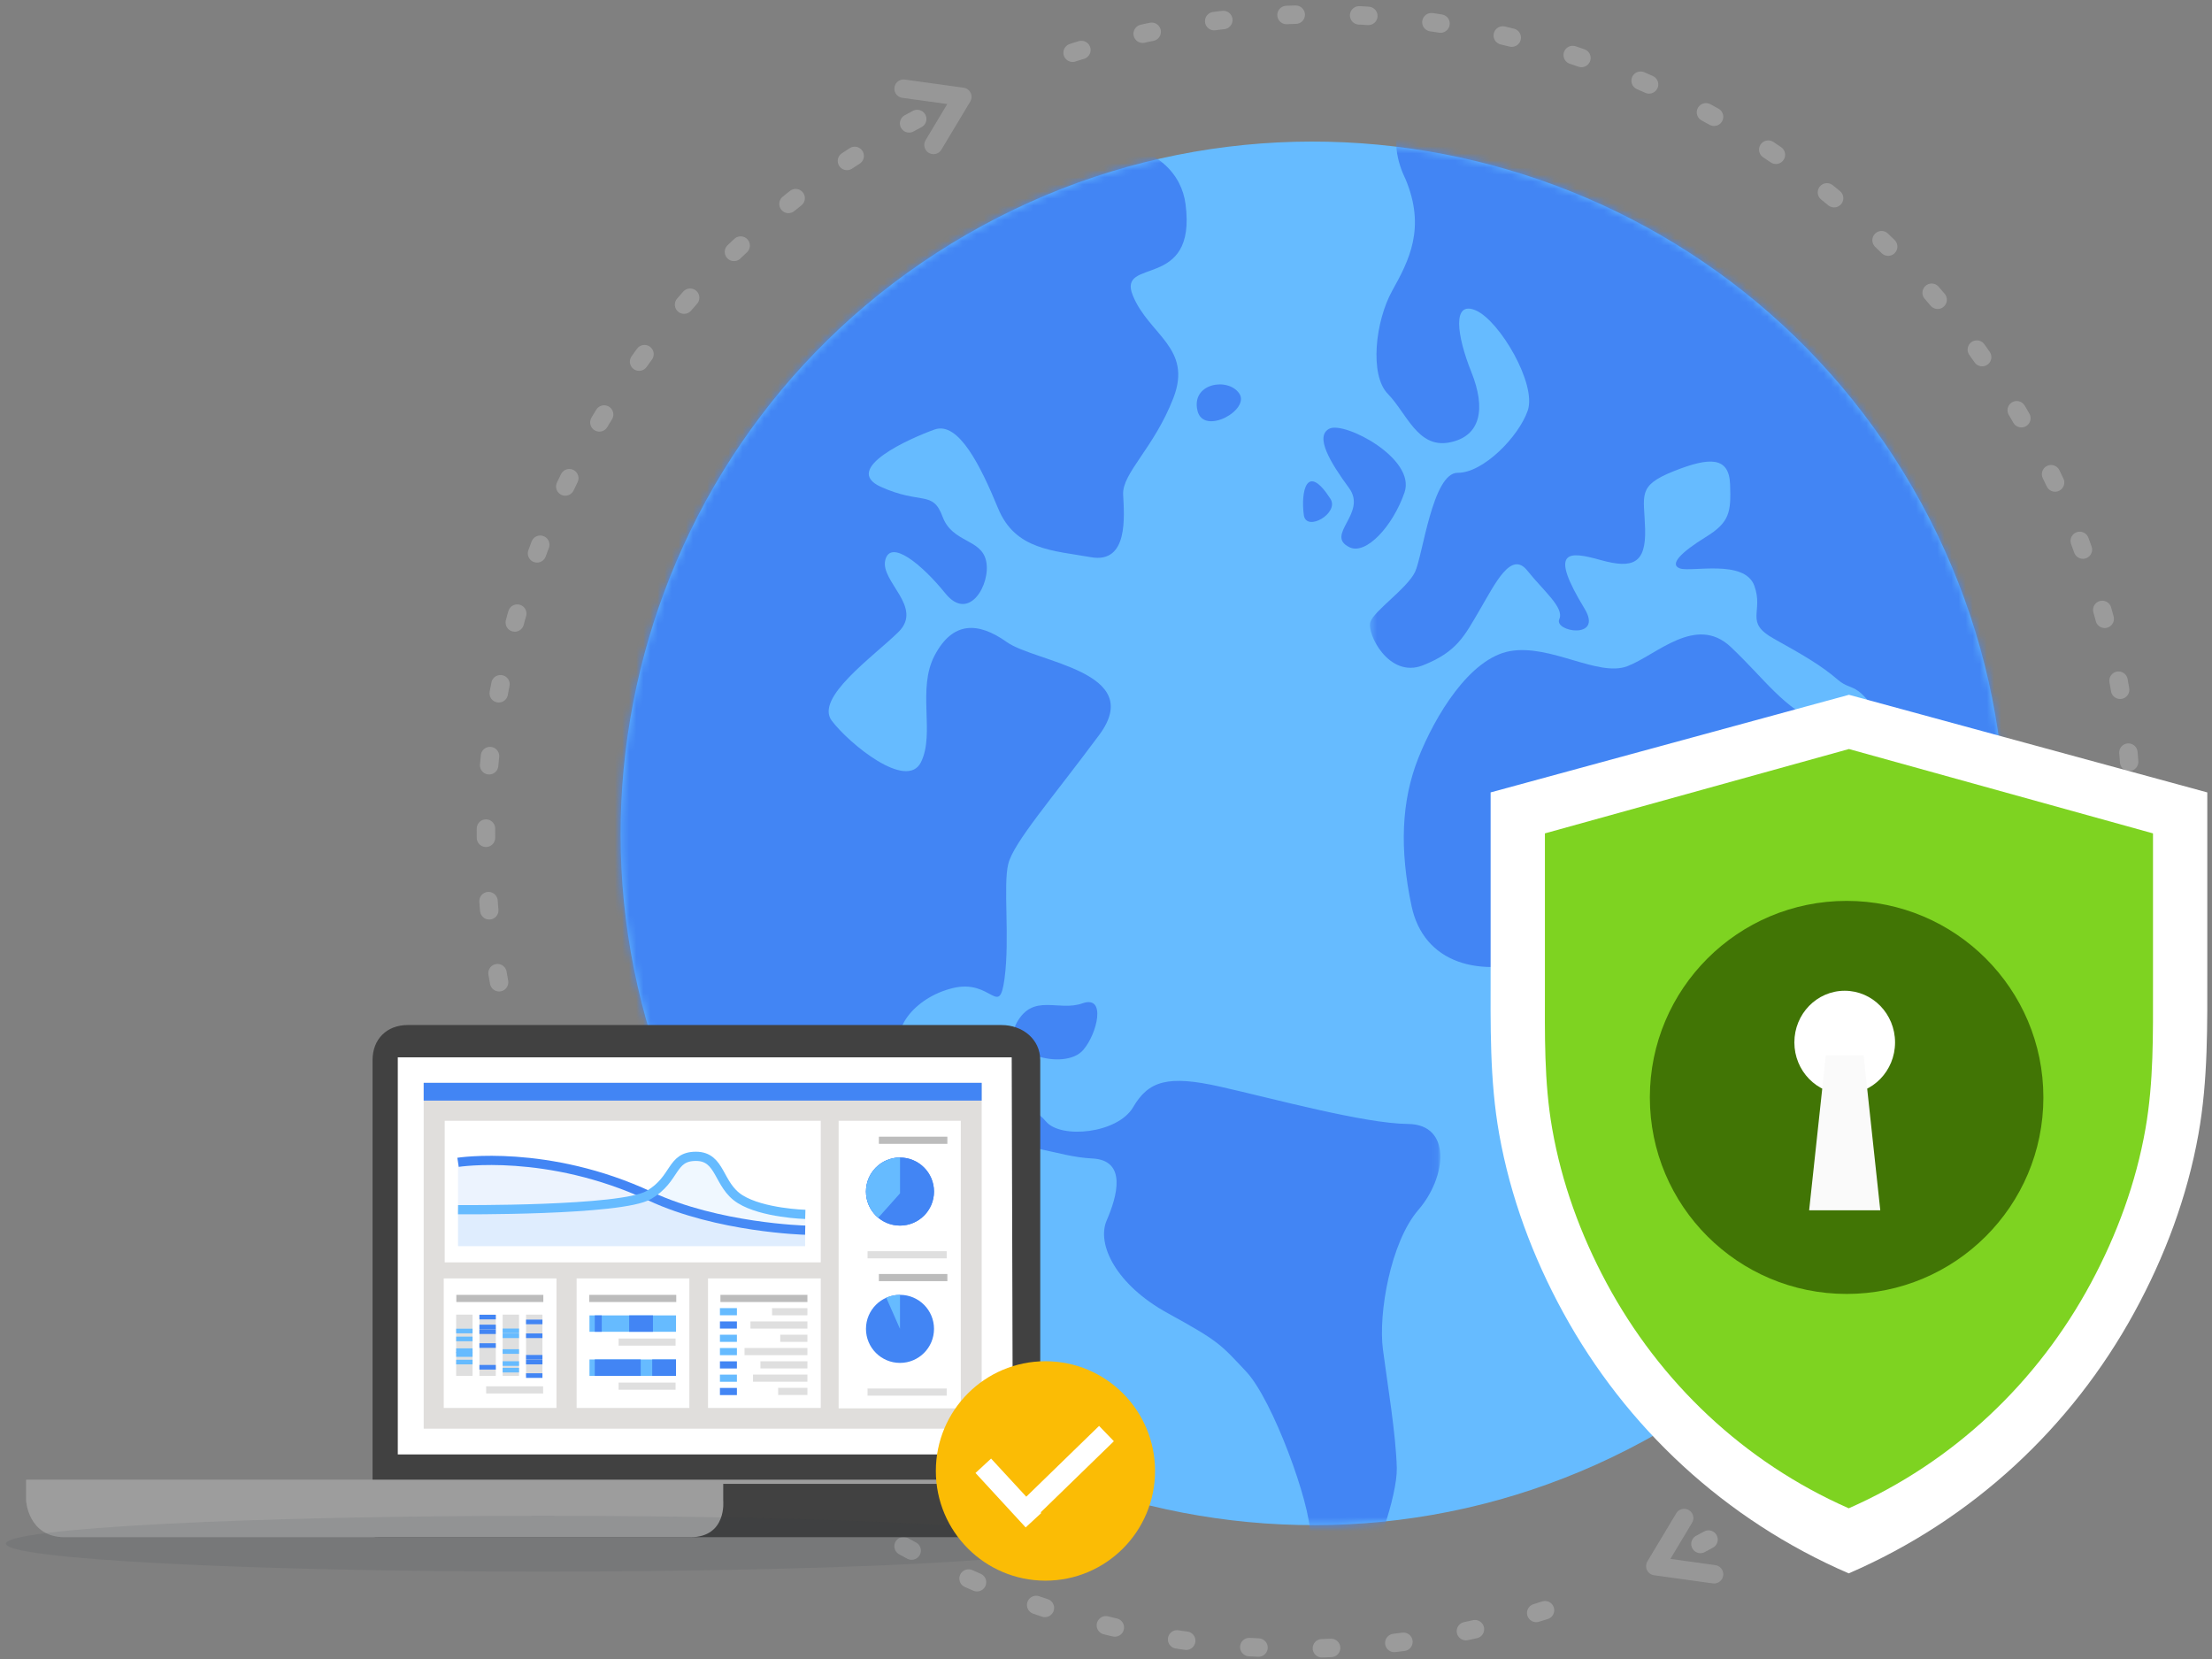 <?xml version="1.0" encoding="UTF-8"?>
<svg width="312px" height="234px" viewBox="0 0 312 234" version="1.1" xmlns="http://www.w3.org/2000/svg" xmlns:xlink="http://www.w3.org/1999/xlink">
    <rect x="0" y="0" width="312" height="234" fill="#808080" stroke="none"/>
    <!-- Generator: Sketch 48.2 (47327) - http://www.bohemiancoding.com/sketch -->
    <title>Cloud Armor_1</title>
    <desc>Created with Sketch.</desc>
    <defs>
        <path d="M94.991,0.499 C79.365,0.96 63.621,5.185 49.136,13.541 C2.43,40.481 -13.574,100.152 13.393,146.812 C34.669,183.63 76.338,201.351 115.916,193.956 L115.916,2.134 C110.923,1.199 105.852,0.649 100.75,0.499 L94.991,0.499 L94.991,0.499 Z" id="path-1"></path>
        <path d="M1.024,22.499 C-1.071,42.292 2.858,62.904 13.581,81.457 C34.857,118.276 28.108,61.169 67.686,53.774 L72.463,0.334 C67.47,-0.602 49.633,3.549 44.532,3.399 L40.94,23.396 C40.94,23.396 22.359,16.952 1.024,22.499 Z" id="path-3"></path>
        <path d="M0.471,0.166 C31.286,2.732 60.378,19.843 77.009,48.624 C87.368,66.549 91.386,86.393 89.76,105.564 L0.471,105.564 L0.471,0.166 L0.471,0.166 Z" id="path-5"></path>
    </defs>
    <g id="Network-Security-Website" stroke="none" stroke-width="1" fill="none" fill-rule="evenodd" transform="translate(-735, -72)">
        <g id="Cloud-Armor_1" transform="translate(735, 27)">
            <g id="Group-27" transform="translate(184.3, 162.258) rotate(62) translate(-184.3, -162.258) translate(63.33, 45.8)" stroke-linecap="round" stroke-linejoin="round" stroke-width="2.6">
                <g id="Group-18" transform="translate(7.561, 0)">
                    <path d="M228.235,114.605 C228.235,51.31 176.943,0 113.671,0 C55.703,0 7.791,43.067 0.164,98.96" id="Oval-12" stroke="#9B9B9B" stroke-dasharray="1.3,8.944"></path>
                    <polyline id="Path-42" stroke="#979797" points="223.928 114.915 228.006 121.691 232.912 114.915"></polyline>
                </g>
                <g id="Group-18" transform="translate(117.637, 171.236) rotate(-180) translate(-117.637, -171.236) translate(0.569, 110.08)">
                    <path d="M228.235,114.605 C228.235,51.31 176.943,0 113.671,0 C57.3,0 10.439,40.726 0.886,94.37" id="Oval-12" stroke="#9B9B9B" stroke-dasharray="1.3,8.944"></path>
                    <polyline id="Path-42" stroke="#979797" points="223.928 114.915 228.006 121.691 232.912 114.915"></polyline>
                </g>
            </g>
            <g id="Page-1" transform="translate(180.943, 49.608)">
                <g id="Group-7" transform="translate(0.894, 0.049)"></g>
            </g>
            <g id="Globe---Gray" transform="translate(86.731, 63.922)">
                <g id="Group-17">
                    <path d="M183.035,49.842 C210.002,96.505 194.001,156.171 147.293,183.112 C100.587,210.052 40.866,194.065 13.901,147.4 C-13.064,100.741 2.939,41.072 49.645,14.132 C96.347,-12.806 156.07,3.181 183.035,49.842 Z" id="Fill-1" fill="#66BBFF"></path>
                    <path d="M168.347,166.519 C160.494,169.783 166.659,157.608 160.547,146.877 C154.428,136.149 153.333,122.093 146.804,116.867 C140.274,111.642 140.081,113.064 130.973,116.164 C121.864,119.269 114.062,116.879 112.364,108.86 C110.666,100.842 110.922,94.09 113.297,88.069 C115.675,82.048 120.56,73.925 126.263,72.915 C131.973,71.905 138.688,76.606 142.799,75.047 C146.902,73.489 152.484,67.68 157.417,72.352 C162.349,77.021 164.616,80.786 170.29,83.334 C175.959,85.879 180.909,88.783 179.083,93.203 C177.255,97.63 174.473,108.267 176.703,116.472 C178.931,124.672 184.963,143.404 182.948,148.364 C180.948,153.317 174.599,163.917 168.347,166.519" id="Fill-8" fill="#4285F4"></path>
                    <path d="M103.641,58.278 C100.026,56.565 106.181,53.501 103.552,49.917 C100.915,46.331 98.647,42.58 100.794,41.535 C102.938,40.489 113.025,45.754 111.374,50.538 C109.721,55.32 105.949,59.372 103.641,58.278" id="Fill-9" fill="#4285F4"></path>
                    <path d="M66.055,129.176 C63.406,132.244 54.305,129.585 56.67,125.344 C59.029,121.102 62.553,123.799 65.95,122.596 C69.346,121.388 68.04,126.882 66.055,129.176" id="Fill-10" fill="#4285F4"></path>
                    <path d="M82.171,39.006 C81.242,35.122 86.486,34.248 88.065,36.58 C89.644,38.908 83.022,42.571 82.171,39.006" id="Fill-11" fill="#4285F4"></path>
                    <path d="M97.169,53.71 C96.736,50.456 97.551,46.181 100.929,51.441 C102.219,53.449 97.502,56.198 97.169,53.71" id="Fill-12" fill="#4285F4"></path>
                    <g id="Group-20" transform="translate(0.321, 0.59)">
                        <g id="Group-16" transform="translate(0.189, 0)">
                            <mask id="mask-2" fill="white">
                                <use xlink:href="#path-1"></use>
                            </mask>
                            <g id="Clip-15"></g>
                            <path d="M109.776,187.543 C109.648,182.74 108.47,175.801 107.817,170.81 C107.159,165.826 108.869,155.712 112.828,151.128 C116.79,146.551 117.579,139.084 111.355,139.021 C105.125,138.958 92.352,135.442 84.896,133.768 C77.441,132.085 74.759,132.952 72.583,136.66 C70.41,140.371 62.39,141.177 60.286,138.665 C58.175,136.151 54.089,135.045 49.997,134.825 C45.907,134.602 42.019,132.073 40.096,129.027 C38.171,125.985 41.605,121.219 47.134,119.86 C52.663,118.495 53.676,124.193 54.447,118.514 C55.215,112.834 54.225,105.356 54.975,102.339 C55.717,99.326 61.12,93.158 67.794,84.161 C74.476,75.168 58.825,73.935 54.765,71.049 C50.699,68.16 47.144,68.121 44.609,72.897 C42.064,77.672 44.669,83.918 42.667,87.982 C40.664,92.05 32.547,85.395 30.092,82.163 C27.633,78.934 35.88,73.161 39.474,69.641 C43.07,66.12 36.886,62.498 37.626,59.487 C38.366,56.474 42.776,60.075 46.118,64.202 C49.456,68.329 52.539,62.843 51.855,59.635 C51.18,56.428 47.083,57.101 45.699,53.346 C44.313,49.597 42.686,51.718 37.026,49.166 C31.357,46.622 41.189,42.277 44.58,41.071 C47.978,39.868 51.11,46.296 53.538,52.186 C55.967,58.077 61.312,58.135 66.635,59.08 C71.961,60.025 71.322,53.265 71.177,50.24 C71.027,47.211 75.523,43.704 78.264,36.625 C81.006,29.544 74.796,27.703 72.542,22.165 C70.292,16.628 81.609,21.632 79.976,9.264 C79.43,5.118 76.123,1.225 68.735,0.499 C62.894,2.153 57.11,4.311 51.46,7.062 C9.364,27.541 -12.739,72.589 -5.967,116.523 C0.406,126.051 9.447,133.613 15.5,133.035 C25.654,132.076 29.572,131.94 33.606,137.494 C37.638,143.042 45.646,143.131 51.35,142.126 C57.048,141.119 61.832,143.655 66.811,143.889 C71.791,144.12 70.314,149.263 68.858,152.622 C67.397,155.984 70.183,161.704 77.441,165.695 C84.692,169.682 84.871,170.038 88.565,173.987 C92.258,177.937 97.622,192.568 97.572,197.016 C97.543,199.969 98.38,203.044 99.724,204.815 C101.156,204.785 102.58,204.722 104.017,204.623 C106.682,200.835 109.873,191.35 109.776,187.543" id="Fill-14" fill="#4285F4" mask="url(#mask-2)"></path>
                        </g>
                        <g id="Group-16" transform="translate(0, 65.354)">
                            <mask id="mask-4" fill="white">
                                <use xlink:href="#path-3"></use>
                            </mask>
                            <g id="Clip-15"></g>
                        </g>
                        <g id="Group-19" transform="translate(105.704, 0.628)">
                            <mask id="mask-6" fill="white">
                                <use xlink:href="#path-5"></use>
                            </mask>
                            <g id="Clip-18"></g>
                            <path d="M5.225,-3.178 C2.772,-0.051 5.46,5.047 5.46,5.047 C8.412,12.016 5.97,16.628 3.611,20.875 C1.253,25.119 0.364,32.728 3.004,35.423 C5.644,38.119 7.199,43.117 11.653,42.272 C16.108,41.434 16.859,37.525 14.781,32.347 C12.705,27.172 12.041,22.19 15.407,23.644 C18.769,25.101 24.017,34.041 22.733,37.762 C21.446,41.49 16.411,46.588 12.856,46.547 C9.295,46.515 7.926,58.237 6.831,60.537 C5.742,62.831 1.086,65.986 0.533,67.578 C-0.016,69.173 3.116,75.604 7.941,73.704 C12.766,71.794 13.802,69.563 15.978,65.851 C18.153,62.14 20.389,57.474 22.671,60.343 C24.958,63.211 27.909,65.57 27.184,67.18 C26.369,68.992 33.431,70.133 30.739,65.701 C25.672,57.367 28.395,57.559 33.012,58.852 C37.623,60.148 39.415,59.276 39.286,54.473 C39.156,49.673 38.103,48.412 43.287,46.334 C48.467,44.26 51.138,44.289 51.273,48.2 C51.414,52.11 51.22,53.533 47.815,55.624 C44.411,57.728 42.612,59.486 44.21,60.038 C45.804,60.585 53.302,58.713 54.681,62.458 C56.062,66.205 53.205,67.597 57.453,69.953 C61.698,72.314 64.174,73.758 66.467,75.737 C68.759,77.715 69.318,75.237 74.03,83.995 C78.744,92.755 79.943,97.039 86.655,101.732 C88.936,103.326 92.344,105.231 95.688,105.564 C96.603,88.487 93.34,70.944 85.315,54.476 C69.413,21.856 38.716,1.275 5.225,-3.178" id="Fill-17" fill="#4285F4" mask="url(#mask-6)"></path>
                        </g>
                    </g>
                </g>
            </g>
            <g id="Group-13-Copy-6" transform="translate(210, 143)">
                <g id="shield-copy-3">
                    <path d="M0.249,13.768 L0.249,38.793 C0.249,46.566 0.091,54.295 1.464,61.987 C3.033,70.778 6.173,79.248 10.495,87.147 C19.344,103.319 33.297,116.374 50.758,123.922 C68.221,116.374 82.176,103.319 91.025,87.147 C95.347,79.248 98.514,70.778 100.084,61.987 C101.457,54.295 101.337,46.566 101.337,38.793 L101.337,13.768 L50.793,0 L0.249,13.768 Z" id="Fill-1" fill="#FFFFFF"></path>
                    <path d="M7.907,19.548 L7.907,41.175 C7.907,47.892 7.772,54.571 8.937,61.218 C10.269,68.816 12.933,76.135 16.6,82.962 C24.109,96.937 35.947,108.219 50.763,114.743 C65.58,108.219 77.421,96.937 84.929,82.962 C88.596,76.135 91.284,68.816 92.615,61.218 C93.78,54.571 93.678,47.892 93.678,41.175 L93.678,19.548 L50.792,7.65 L7.907,19.548 Z" id="Fill-1" fill="#7ED321"></path>
                    <g id="Group-9" transform="translate(22.24, 28.147)">
                        <ellipse id="Oval-38" fill="#417505" cx="28.223" cy="28.642" rx="27.754" ry="27.72"></ellipse>
                        <g id="Group-7" transform="translate(20.853, 13.598)">
                            <ellipse id="Oval-8" fill="#FFFFFF" cx="7.101" cy="7.285" rx="7.101" ry="7.285"></ellipse>
                            <polygon id="Rectangle-2" fill="#FAFAFA" points="4.438 9.106 9.765 9.106 12.118 30.961 2.085 30.961"></polygon>
                        </g>
                    </g>
                </g>
            </g>
            <g id="Group-33" transform="translate(76.232, 228.199) scale(-1, 1) translate(-76.232, -228.199) translate(0.138, 189.163)">
                <g id="Group-29" transform="translate(5.601, 0)">
                    <path d="M0,5.372 L0,65.158 L0,65.825 L0,67.755 C0,67.755 -0.15,72.659 5.041,72.659 L93.284,72.659 C98.474,72.659 94.178,67.755 94.178,67.755 L94.178,65.825 L94.178,65.158 L94.178,5.372 C94.178,2.408 92.174,0.417 89.211,0.417 L5.467,0.417 C2.504,0.417 0,2.408 0,5.372" id="Fill-63" fill="#414141"></path>
                    <path d="M0,64.544 L44.33,64.544 L143.048,64.544 L143.048,67.487 C143.048,67.487 142.786,72.659 137.595,72.659 L49.353,72.659 C44.161,72.659 44.715,67.487 44.715,67.487 L44.715,65.138 L0,65.138 L0,64.544 Z" id="Fill-64" fill="#9D9D9D"></path>
                    <polyline id="Fill-65" fill="#FFFFFF" points="3.868 61.014 4.025 4.97 90.617 4.97 90.617 60.981 4.155 60.981"></polyline>
                    <polygon id="Fill-66" fill="#E0DEDC" points="8.261 57.351 86.964 57.351 86.964 8.57 8.261 8.57"></polygon>
                    <polygon id="Fill-67" fill="#4285F4" points="8.261 11.074 86.964 11.074 86.964 8.57 8.261 8.57"></polygon>
                    <polygon id="Fill-68" fill="#FFFFFF" points="11.206 54.483 28.436 54.483 28.436 13.919 11.206 13.919"></polygon>
                    <polygon id="Fill-69" fill="#FFFFFF" points="30.959 33.891 83.999 33.891 83.999 13.919 30.959 13.919"></polygon>
                    <polygon id="Fill-70" fill="#FFFFFF" points="30.959 54.426 46.86 54.426 46.86 36.156 30.959 36.156"></polygon>
                    <polygon id="Fill-71" fill="#FFFFFF" points="49.492 54.426 65.393 54.426 65.393 36.156 49.492 36.156"></polygon>
                    <polygon id="Fill-72" fill="#FFFFFF" points="68.234 54.426 84.135 54.426 84.135 36.156 68.234 36.156"></polygon>
                    <polygon id="Fill-73" fill="#DFDFDF" points="32.84 41.358 37.829 41.358 37.829 40.349 32.84 40.349"></polygon>
                    <polygon id="Fill-74" fill="#66BBFF" points="51.373 43.683 63.581 43.683 63.581 41.372 51.373 41.372"></polygon>
                    <polygon id="Fill-75" fill="#DFDFDF" points="70.216 49.899 72.527 49.899 72.527 41.264 70.216 41.264"></polygon>
                    <polygon id="Fill-76" fill="#BCBCBC" points="32.84 39.485 45.112 39.485 45.112 38.476 32.84 38.476"></polygon>
                    <polygon id="Fill-77" fill="#BCBCBC" points="51.339 39.485 63.612 39.485 63.612 38.476 51.339 38.476"></polygon>
                    <polygon id="Fill-78" fill="#BCBCBC" points="70.088 39.485 82.36 39.485 82.36 38.476 70.088 38.476"></polygon>
                    <polygon id="Fill-79" fill="#BCBCBC" points="13.1 17.175 22.759 17.175 22.759 16.166 13.1 16.166"></polygon>
                    <polygon id="Fill-80" fill="#66BBFF" points="42.784 41.355 45.179 41.355 45.179 40.346 42.784 40.346"></polygon>
                    <polygon id="Fill-81" fill="#4285F4" points="42.784 43.231 45.179 43.231 45.179 42.222 42.784 42.222"></polygon>
                    <polygon id="Fill-82" fill="#66BBFF" points="42.784 45.107 45.179 45.107 45.179 44.099 42.784 44.099"></polygon>
                    <polygon id="Fill-83" fill="#66BBFF" points="42.784 46.983 45.179 46.983 45.179 45.975 42.784 45.975"></polygon>
                    <polygon id="Fill-84" fill="#DFDFDF" points="32.84 43.232 40.873 43.232 40.873 42.223 32.84 42.223"></polygon>
                    <polygon id="Fill-85" fill="#DFDFDF" points="51.438 45.639 59.471 45.639 59.471 44.631 51.438 44.631"></polygon>
                    <polygon id="Fill-86" fill="#DFDFDF" points="13.195 33.326 24.359 33.326 24.359 32.318 13.195 32.318"></polygon>
                    <polygon id="Fill-87" fill="#DFDFDF" points="32.84 45.105 36.675 45.105 36.675 44.097 32.84 44.097"></polygon>
                    <polygon id="Fill-88" fill="#DFDFDF" points="32.84 46.979 41.71 46.979 41.71 45.97 32.84 45.97"></polygon>
                    <polygon id="Fill-89" fill="#4285F4" points="42.784 48.86 45.179 48.86 45.179 47.851 42.784 47.851"></polygon>
                    <polygon id="Fill-90" fill="#DFDFDF" points="32.84 48.852 39.466 48.852 39.466 47.844 32.84 47.844"></polygon>
                    <polygon id="Fill-91" fill="#66BBFF" points="42.784 50.736 45.179 50.736 45.179 49.727 42.784 49.727"></polygon>
                    <polygon id="Fill-92" fill="#DFDFDF" points="32.84 50.726 40.516 50.726 40.516 49.718 32.84 49.718"></polygon>
                    <polygon id="Fill-93" fill="#4285F4" points="42.784 52.612 45.179 52.612 45.179 51.604 42.784 51.604"></polygon>
                    <polygon id="Fill-94" fill="#DFDFDF" points="32.84 52.6 36.969 52.6 36.969 51.591 32.84 51.591"></polygon>
                    <path d="M24.581,23.906 C24.581,26.557 22.433,28.706 19.782,28.706 C17.132,28.706 14.984,26.557 14.984,23.906 C14.984,21.255 17.132,19.106 19.782,19.106 C22.433,19.106 24.581,21.255 24.581,23.906" id="Fill-95" fill="#4285F4"></path>
                    <polygon id="Fill-96" fill="#BCBCBC" points="13.1 36.542 22.759 36.542 22.759 35.533 13.1 35.533"></polygon>
                    <polygon id="Fill-97" fill="#DFDFDF" points="13.195 52.693 24.359 52.693 24.359 51.684 13.195 51.684"></polygon>
                    <path d="M24.581,43.273 C24.581,45.924 22.433,48.073 19.782,48.073 C17.132,48.073 14.984,45.924 14.984,43.273 C14.984,40.622 17.132,38.472 19.782,38.472 C22.433,38.472 24.581,40.622 24.581,43.273" id="Fill-98" fill="#4285F4"></path>
                    <path d="M24.581,23.906 C24.581,26.557 22.433,28.706 19.782,28.706 C17.132,28.706 14.984,26.557 14.984,23.906 C14.984,21.255 17.132,19.106 19.782,19.106 C22.433,19.106 24.581,21.255 24.581,23.906" id="Fill-99" fill="#4285F4"></path>
                    <path d="M19.783,19.106 C19.78,19.106 19.778,19.106 19.776,19.106 L19.776,24.156 L22.848,27.599 C23.907,26.718 24.581,25.391 24.581,23.906 C24.581,21.255 22.433,19.106 19.783,19.106" id="Fill-100" fill="#66BBFF"></path>
                    <path d="M21.719,38.881 C21.127,38.619 20.472,38.473 19.782,38.473 L19.782,43.272 L21.719,38.881 Z" id="Fill-101" fill="#66BBFF"></path>
                    <path d="M33.154,29.35 C33.154,29.35 45.621,29.37 55.014,24.565 C67.833,18.007 82.12,19.78 82.12,19.78 L82.12,31.609 L33.163,31.609 L33.154,29.35 Z" id="Fill-102" fill="#4285F4" opacity="0.1"></path>
                    <path d="M33.154,29.35 C33.154,29.35 45.455,29.03 55.014,24.565 C69.486,17.804 82.12,19.78 82.12,19.78" id="Stroke-103" stroke="#4285F4" stroke-width="1.3"></path>
                    <path d="M33.163,31.609 L82.12,31.609 L82.12,26.463 C82.12,26.463 59.062,26.662 55.2,24.383 C51.338,22.105 52.13,18.935 48.566,18.935 C45.001,18.935 45.496,22.996 42.327,24.978 C39.159,26.959 33.139,27.125 33.139,27.125 C33.139,27.125 33.163,31.282 33.163,31.609" id="Fill-104" fill="#66BBFF" opacity="0.1"></path>
                    <path d="M82.12,26.463 C82.12,26.463 59.062,26.661 55.2,24.383 C51.338,22.105 52.13,18.935 48.566,18.935 C45.001,18.935 45.496,22.996 42.327,24.978 C39.159,26.959 33.139,27.125 33.139,27.125" id="Stroke-105" stroke="#66BBFF" stroke-width="1.3"></path>
                    <polygon id="Fill-106" fill="#4285F4" points="54.627 43.683 57.979 43.683 57.979 41.372 54.627 41.372"></polygon>
                    <polygon id="Fill-107" fill="#4285F4" points="61.848 43.683 62.832 43.683 62.832 41.372 61.848 41.372"></polygon>
                    <polygon id="Fill-108" fill="#66BBFF" points="51.373 49.9 63.581 49.9 63.581 47.589 51.373 47.589"></polygon>
                    <polygon id="Fill-109" fill="#DFDFDF" points="51.438 51.857 59.471 51.857 59.471 50.848 51.438 50.848"></polygon>
                    <polygon id="Fill-110" fill="#DFDFDF" points="70.12 52.389 78.153 52.389 78.153 51.38 70.12 51.38"></polygon>
                    <polygon id="Fill-111" fill="#4285F4" points="51.378 49.9 54.731 49.9 54.731 47.589 51.378 47.589"></polygon>
                    <polygon id="Fill-112" fill="#4285F4" points="56.354 49.9 62.832 49.9 62.832 47.589 56.354 47.589"></polygon>
                    <polygon id="Fill-113" fill="#4285F4" points="70.216 50.187 72.527 50.187 72.527 49.536 70.216 49.536"></polygon>
                    <polygon id="Fill-114" fill="#4285F4" points="70.216 48.279 72.527 48.279 72.527 47.628 70.216 47.628"></polygon>
                    <polygon id="Fill-115" fill="#4285F4" points="70.216 47.604 72.527 47.604 72.527 46.954 70.216 46.954"></polygon>
                    <polygon id="Fill-116" fill="#4285F4" points="70.216 44.569 72.527 44.569 72.527 43.918 70.216 43.918"></polygon>
                    <polygon id="Fill-117" fill="#4285F4" points="70.216 42.618 72.527 42.618 72.527 41.967 70.216 41.967"></polygon>
                    <polygon id="Fill-118" fill="#DFDFDF" points="73.517 49.899 75.828 49.899 75.828 41.264 73.517 41.264"></polygon>
                    <polygon id="Fill-119" fill="#66BBFF" points="73.517 49.418 75.828 49.418 75.828 48.767 73.517 48.767"></polygon>
                    <polygon id="Fill-120" fill="#66BBFF" points="73.517 48.492 75.828 48.492 75.828 47.842 73.517 47.842"></polygon>
                    <polygon id="Fill-121" fill="#66BBFF" points="73.517 46.793 75.828 46.793 75.828 46.142 73.517 46.142"></polygon>
                    <polygon id="Fill-122" fill="#66BBFF" points="73.517 44.569 75.828 44.569 75.828 43.918 73.517 43.918"></polygon>
                    <polygon id="Fill-123" fill="#66BBFF" points="73.517 43.877 75.828 43.877 75.828 43.227 73.517 43.227"></polygon>
                    <polygon id="Fill-124" fill="#DFDFDF" points="76.793 49.899 79.103 49.899 79.103 41.264 76.793 41.264"></polygon>
                    <polygon id="Fill-125" fill="#4285F4" points="76.793 49.012 79.103 49.012 79.103 48.362 76.793 48.362"></polygon>
                    <polygon id="Fill-126" fill="#4285F4" points="76.793 45.951 79.103 45.951 79.103 45.301 76.793 45.301"></polygon>
                    <polygon id="Fill-127" fill="#4285F4" points="76.793 43.996 79.103 43.996 79.103 43.345 76.793 43.345"></polygon>
                    <polygon id="Fill-128" fill="#4285F4" points="76.793 43.331 79.103 43.331 79.103 42.68 76.793 42.68"></polygon>
                    <polygon id="Fill-129" fill="#4285F4" points="76.793 41.934 79.103 41.934 79.103 41.284 76.793 41.284"></polygon>
                    <polygon id="Fill-130" fill="#DFDFDF" points="80.072 49.899 82.383 49.899 82.383 41.264 80.072 41.264"></polygon>
                    <polygon id="Fill-131" fill="#66BBFF" points="80.072 46.673 82.383 46.673 82.383 46.023 80.072 46.023"></polygon>
                    <polygon id="Fill-132" fill="#66BBFF" points="80.072 48.279 82.383 48.279 82.383 47.628 80.072 47.628"></polygon>
                    <polygon id="Fill-133" fill="#66BBFF" points="80.072 47.22 82.383 47.22 82.383 46.569 80.072 46.569"></polygon>
                    <polygon id="Fill-134" fill="#66BBFF" points="80.072 45.017 82.383 45.017 82.383 44.367 80.072 44.367"></polygon>
                    <polygon id="Fill-135" fill="#66BBFF" points="80.072 43.899 82.383 43.899 82.383 43.248 80.072 43.248"></polygon>
                </g>
                <path d="M151.497,73.572 C151.497,75.747 117.583,77.509 75.749,77.509 C33.913,77.509 0,75.747 0,73.572 C0,71.398 33.913,69.636 75.749,69.636 C117.583,69.636 151.497,71.398 151.497,73.572 Z" id="Fill-1-Copy" fill="#293841" opacity="0.1"></path>
            </g>
            <g id="Group-15" transform="translate(132, 237)">
                <path d="M30.917,15.478 C30.917,24.022 23.997,30.95 15.459,30.95 C6.92,30.95 0,24.022 0,15.478 C0,6.929 6.92,0 15.459,0 C23.997,0 30.917,6.929 30.917,15.478 Z" id="Stroke-7-Copy" fill="#FBBC05"></path>
                <polygon id="Fill-39-Copy" fill="#FFFFFF" transform="translate(15.556, 16.443) rotate(-4) translate(-15.556, -16.443) " points="25.447 11.961 23.517 9.662 12.575 18.906 7.999 13.194 5.665 15.067 12.187 23.223 14.526 21.345 14.446 21.253"></polygon>
            </g>
        </g>
    </g>
</svg>